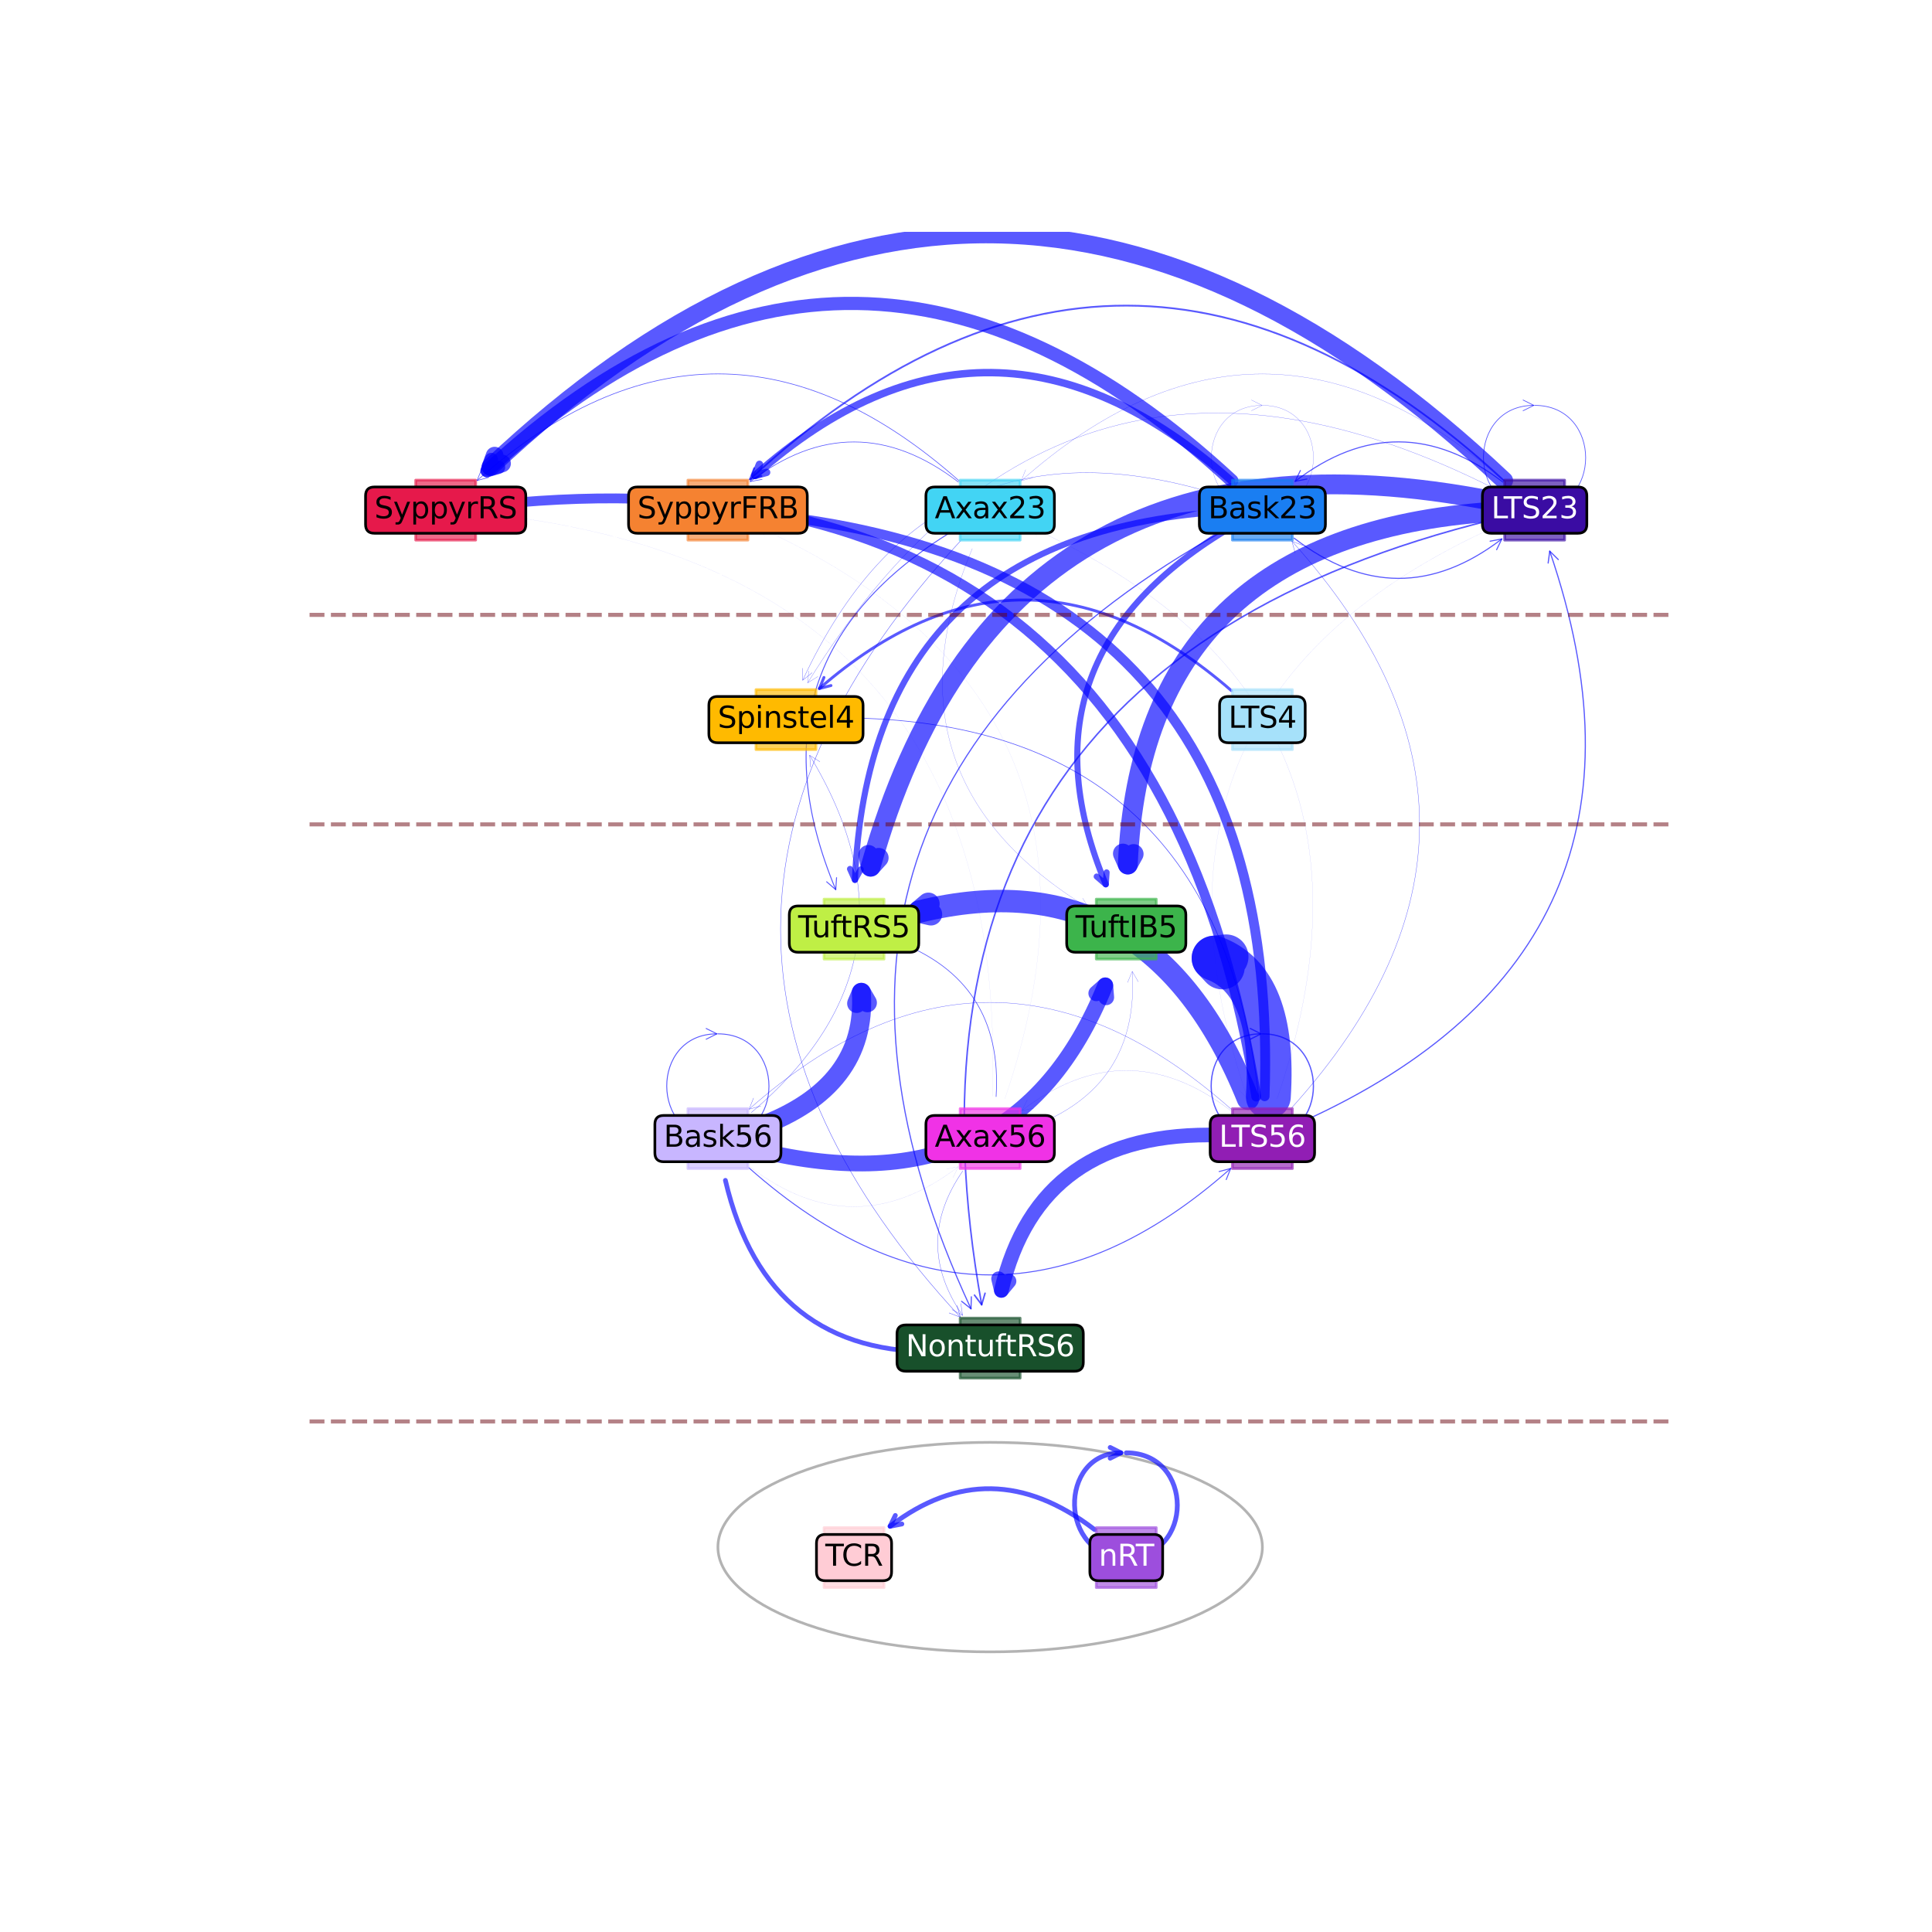 <?xml version="1.0" encoding="utf-8" standalone="no"?>
<!DOCTYPE svg PUBLIC "-//W3C//DTD SVG 1.1//EN"
  "http://www.w3.org/Graphics/SVG/1.1/DTD/svg11.dtd">
<svg xmlns:xlink="http://www.w3.org/1999/xlink" width="720pt" height="720pt" viewBox="0 0 720 720" xmlns="http://www.w3.org/2000/svg" version="1.1">
 <defs>
  <style type="text/css">*{stroke-linejoin: round; stroke-linecap: butt}</style>
 </defs>
 <g id="figure_1">
  <g id="patch_1">
   <path d="M 0 720 
L 720 720 
L 720 0 
L 0 0 
z
" style="fill: #ffffff"/>
  </g>
  <g id="axes_1">
   <g id="patch_2">
    <path d="M 369 615.6 
C 395.906 615.6 421.714 611.487 440.739 604.167 
C 459.765 596.846 470.455 586.916 470.455 576.564 
C 470.455 566.211 459.765 556.282 440.739 548.961 
C 421.714 541.641 395.906 537.528 369 537.528 
C 342.094 537.528 316.286 541.641 297.261 548.961 
C 278.235 556.282 267.545 566.211 267.545 576.564 
C 267.545 586.916 278.235 596.846 297.261 604.167 
C 316.286 611.487 342.094 615.6 369 615.6 
L 369 615.6 
z
" clip-path="url(#p8fb65e272f)" style="fill: none; opacity: 0.3; stroke: #000000; stroke-linejoin: miter"/>
   </g>
   <g id="patch_3">
    <path d="M 407.878 570.002 
Q 369 540.205 331.703 568.791 
" clip-path="url(#p8fb65e272f)" style="fill: none; stroke: #0000ff; stroke-opacity: 0.65; stroke-width: 1.782; stroke-linecap: round"/>
    <path d="M 336.094 567.945 
L 331.703 568.791 
L 333.661 564.77 
" clip-path="url(#p8fb65e272f)" style="fill: none; stroke: #0000ff; stroke-opacity: 0.65; stroke-width: 1.782; stroke-linecap: round"/>
   </g>
   <g id="patch_4">
    <path d="M 419.727 541.431 
C 445.091 541.431 445.091 580.468 419.727 580.468 
C 394.364 580.468 394.364 541.431 417.736 541.431 
" clip-path="url(#p8fb65e272f)" style="fill: none; stroke: #0000ff; stroke-opacity: 0.65; stroke-width: 1.781; stroke-linecap: round"/>
    <path d="M 413.736 539.431 
L 417.736 541.431 
L 413.736 543.431 
" clip-path="url(#p8fb65e272f)" style="fill: none; stroke: #0000ff; stroke-opacity: 0.65; stroke-width: 1.781; stroke-linecap: round"/>
   </g>
   <g id="patch_5">
    <path d="M 270.335 439.887 
Q 285.721 505.66 351.278 503.742 
" clip-path="url(#p8fb65e272f)" style="fill: none; stroke: #0000ff; stroke-opacity: 0.65; stroke-width: 1.756; stroke-linecap: round"/>
    <path d="M 347.221 501.86 
L 351.278 503.742 
L 347.338 505.859 
" clip-path="url(#p8fb65e272f)" style="fill: none; stroke: #0000ff; stroke-opacity: 0.65; stroke-width: 1.756; stroke-linecap: round"/>
   </g>
   <g id="patch_6">
    <path d="M 282.756 428.638 
Q 377.75 451.784 411.902 367.21 
" clip-path="url(#p8fb65e272f)" style="fill: none; stroke: #0000ff; stroke-opacity: 0.65; stroke-width: 5.869; stroke-linecap: round"/>
    <path d="M 408.55 370.17 
L 411.902 367.21 
L 412.259 371.668 
" clip-path="url(#p8fb65e272f)" style="fill: none; stroke: #0000ff; stroke-opacity: 0.65; stroke-width: 5.869; stroke-linecap: round"/>
   </g>
   <g id="patch_7">
    <path d="M 267.545 385.287 
C 292.909 385.287 292.909 424.323 267.545 424.323 
C 242.182 424.323 242.182 385.287 267.166 385.287 
" clip-path="url(#p8fb65e272f)" style="fill: none; stroke: #0000ff; stroke-opacity: 0.65; stroke-width: 0.34; stroke-linecap: round"/>
    <path d="M 263.166 383.287 
L 267.166 385.287 
L 263.166 387.287 
" clip-path="url(#p8fb65e272f)" style="fill: none; stroke: #0000ff; stroke-opacity: 0.65; stroke-width: 0.34; stroke-linecap: round"/>
   </g>
   <g id="patch_8">
    <path d="M 279.394 434.788 
Q 318.273 464.585 357.129 434.805 
" clip-path="url(#p8fb65e272f)" style="fill: none; stroke: #0000ff; stroke-opacity: 0.65; stroke-width: 0.025; stroke-linecap: round"/>
    <path d="M 352.737 435.651 
L 357.129 434.805 
L 355.171 438.826 
" clip-path="url(#p8fb65e272f)" style="fill: none; stroke: #0000ff; stroke-opacity: 0.65; stroke-width: 0.025; stroke-linecap: round"/>
   </g>
   <g id="patch_9">
    <path d="M 279.048 435.173 
Q 368.999 514.927 458.644 435.447 
" clip-path="url(#p8fb65e272f)" style="fill: none; stroke: #0000ff; stroke-opacity: 0.65; stroke-width: 0.366; stroke-linecap: round"/>
    <path d="M 454.324 436.604 
L 458.644 435.447 
L 456.978 439.597 
" clip-path="url(#p8fb65e272f)" style="fill: none; stroke: #0000ff; stroke-opacity: 0.65; stroke-width: 0.366; stroke-linecap: round"/>
   </g>
   <g id="patch_10">
    <path d="M 280.014 414.598 
Q 347.691 357.209 301.732 281.473 
" clip-path="url(#p8fb65e272f)" style="fill: none; stroke: #0000ff; stroke-opacity: 0.65; stroke-width: 0.128; stroke-linecap: round"/>
    <path d="M 302.098 285.93 
L 301.732 281.473 
L 305.517 283.855 
" clip-path="url(#p8fb65e272f)" style="fill: none; stroke: #0000ff; stroke-opacity: 0.65; stroke-width: 0.128; stroke-linecap: round"/>
   </g>
   <g id="patch_11">
    <path d="M 282.755 419.991 
Q 323.233 404.987 320.997 369.827 
" clip-path="url(#p8fb65e272f)" style="fill: none; stroke: #0000ff; stroke-opacity: 0.65; stroke-width: 7.102; stroke-linecap: round"/>
    <path d="M 319.255 373.946 
L 320.997 369.827 
L 323.247 373.692 
" clip-path="url(#p8fb65e272f)" style="fill: none; stroke: #0000ff; stroke-opacity: 0.65; stroke-width: 7.102; stroke-linecap: round"/>
   </g>
   <g id="patch_12">
    <path d="M 384.21 419.991 
Q 424.687 404.987 421.955 362.01 
" clip-path="url(#p8fb65e272f)" style="fill: none; stroke: #0000ff; stroke-opacity: 0.65; stroke-width: 0.096; stroke-linecap: round"/>
    <path d="M 420.213 366.129 
L 421.955 362.01 
L 424.205 365.875 
" clip-path="url(#p8fb65e272f)" style="fill: none; stroke: #0000ff; stroke-opacity: 0.65; stroke-width: 0.096; stroke-linecap: round"/>
   </g>
   <g id="patch_13">
    <path d="M 358.791 436.401 
Q 340.171 463.362 358.715 490.209 
" clip-path="url(#p8fb65e272f)" style="fill: none; stroke: #0000ff; stroke-opacity: 0.65; stroke-width: 0.125; stroke-linecap: round"/>
    <path d="M 358.088 485.781 
L 358.715 490.209 
L 354.796 488.054 
" clip-path="url(#p8fb65e272f)" style="fill: none; stroke: #0000ff; stroke-opacity: 0.65; stroke-width: 0.125; stroke-linecap: round"/>
   </g>
   <g id="patch_14">
    <path d="M 371.221 408.666 
Q 373.957 365.583 333.737 350.678 
" clip-path="url(#p8fb65e272f)" style="fill: none; stroke: #0000ff; stroke-opacity: 0.65; stroke-width: 0.248; stroke-linecap: round"/>
    <path d="M 336.792 353.943 
L 333.737 350.678 
L 338.183 350.192 
" clip-path="url(#p8fb65e272f)" style="fill: none; stroke: #0000ff; stroke-opacity: 0.65; stroke-width: 0.248; stroke-linecap: round"/>
   </g>
   <g id="patch_15">
    <path d="M 369.834 408.533 
Q 376.362 212.944 181.858 191.533 
" clip-path="url(#p8fb65e272f)" style="fill: none; stroke: #0000ff; stroke-opacity: 0.65; stroke-width: 0.016; stroke-linecap: round"/>
    <path d="M 185.615 193.959 
L 181.858 191.533 
L 186.053 189.983 
" clip-path="url(#p8fb65e272f)" style="fill: none; stroke: #0000ff; stroke-opacity: 0.65; stroke-width: 0.016; stroke-linecap: round"/>
   </g>
   <g id="patch_16">
    <path d="M 374.477 409.491 
Q 425.36 260.829 282.129 196.265 
" clip-path="url(#p8fb65e272f)" style="fill: none; stroke: #0000ff; stroke-opacity: 0.65; stroke-width: 0.016; stroke-linecap: round"/>
    <path d="M 284.954 199.732 
L 282.129 196.265 
L 286.598 196.086 
" clip-path="url(#p8fb65e272f)" style="fill: none; stroke: #0000ff; stroke-opacity: 0.65; stroke-width: 0.016; stroke-linecap: round"/>
   </g>
   <g id="patch_17">
    <path d="M 458.952 179.257 
Q 369.001 99.503 281.368 177.199 
" clip-path="url(#p8fb65e272f)" style="fill: none; stroke: #0000ff; stroke-opacity: 0.65; stroke-width: 2.771; stroke-linecap: round"/>
    <path d="M 285.688 176.042 
L 281.368 177.199 
L 283.034 173.049 
" clip-path="url(#p8fb65e272f)" style="fill: none; stroke: #0000ff; stroke-opacity: 0.65; stroke-width: 2.771; stroke-linecap: round"/>
   </g>
   <g id="patch_18">
    <path d="M 482.303 200.572 
Q 521.182 230.369 559.706 200.843 
" clip-path="url(#p8fb65e272f)" style="fill: none; stroke: #0000ff; stroke-opacity: 0.65; stroke-width: 0.399; stroke-linecap: round"/>
    <path d="M 555.315 201.689 
L 559.706 200.843 
L 557.748 204.864 
" clip-path="url(#p8fb65e272f)" style="fill: none; stroke: #0000ff; stroke-opacity: 0.65; stroke-width: 0.399; stroke-linecap: round"/>
   </g>
   <g id="patch_19">
    <path d="M 455.553 184.827 
Q 347.007 150.286 299.148 253.505 
" clip-path="url(#p8fb65e272f)" style="fill: none; stroke: #0000ff; stroke-opacity: 0.65; stroke-width: 0.121; stroke-linecap: round"/>
    <path d="M 302.645 250.717 
L 299.148 253.505 
L 299.016 249.034 
" clip-path="url(#p8fb65e272f)" style="fill: none; stroke: #0000ff; stroke-opacity: 0.65; stroke-width: 0.121; stroke-linecap: round"/>
   </g>
   <g id="patch_20">
    <path d="M 470.455 151.071 
C 495.818 151.071 495.818 190.107 470.455 190.107 
C 445.091 190.107 445.091 151.071 470.362 151.071 
" clip-path="url(#p8fb65e272f)" style="fill: none; stroke: #0000ff; stroke-opacity: 0.65; stroke-width: 0.082; stroke-linecap: round"/>
    <path d="M 466.362 149.071 
L 470.362 151.071 
L 466.362 153.071 
" clip-path="url(#p8fb65e272f)" style="fill: none; stroke: #0000ff; stroke-opacity: 0.65; stroke-width: 0.082; stroke-linecap: round"/>
   </g>
   <g id="patch_21">
    <path d="M 459.065 179.143 
Q 318.274 48.89 181.519 175.407 
" clip-path="url(#p8fb65e272f)" style="fill: none; stroke: #0000ff; stroke-opacity: 0.65; stroke-width: 4.917; stroke-linecap: round"/>
    <path d="M 185.814 174.159 
L 181.519 175.407 
L 183.097 171.223 
" clip-path="url(#p8fb65e272f)" style="fill: none; stroke: #0000ff; stroke-opacity: 0.65; stroke-width: 4.917; stroke-linecap: round"/>
   </g>
   <g id="patch_22">
    <path d="M 456.639 197.796 
Q 377.255 246.142 412.094 329.577 
" clip-path="url(#p8fb65e272f)" style="fill: none; stroke: #0000ff; stroke-opacity: 0.65; stroke-width: 2.264; stroke-linecap: round"/>
    <path d="M 412.398 325.116 
L 412.094 329.577 
L 408.707 326.657 
" clip-path="url(#p8fb65e272f)" style="fill: none; stroke: #0000ff; stroke-opacity: 0.65; stroke-width: 2.264; stroke-linecap: round"/>
   </g>
   <g id="patch_23">
    <path d="M 454.652 190.737 
Q 324.077 199.68 318.605 327.912 
" clip-path="url(#p8fb65e272f)" style="fill: none; stroke: #0000ff; stroke-opacity: 0.65; stroke-width: 2.268; stroke-linecap: round"/>
    <path d="M 320.774 324.001 
L 318.605 327.912 
L 316.777 323.83 
" clip-path="url(#p8fb65e272f)" style="fill: none; stroke: #0000ff; stroke-opacity: 0.65; stroke-width: 2.268; stroke-linecap: round"/>
   </g>
   <g id="patch_24">
    <path d="M 456.495 197.533 
Q 274.026 298.918 361.868 487.748 
" clip-path="url(#p8fb65e272f)" style="fill: none; stroke: #0000ff; stroke-opacity: 0.65; stroke-width: 0.432; stroke-linecap: round"/>
    <path d="M 361.995 483.278 
L 361.868 487.748 
L 358.368 484.965 
" clip-path="url(#p8fb65e272f)" style="fill: none; stroke: #0000ff; stroke-opacity: 0.65; stroke-width: 0.432; stroke-linecap: round"/>
   </g>
   <g id="patch_25">
    <path d="M 362.341 204.447 
Q 326.529 290.218 405.844 338.522 
" clip-path="url(#p8fb65e272f)" style="fill: none; stroke: #0000ff; stroke-opacity: 0.65; stroke-width: 0.073; stroke-linecap: round"/>
    <path d="M 403.468 334.733 
L 405.844 338.522 
L 401.388 338.149 
" clip-path="url(#p8fb65e272f)" style="fill: none; stroke: #0000ff; stroke-opacity: 0.65; stroke-width: 0.073; stroke-linecap: round"/>
   </g>
   <g id="patch_26">
    <path d="M 357.151 179.642 
Q 318.273 149.845 279.607 179.479 
" clip-path="url(#p8fb65e272f)" style="fill: none; stroke: #0000ff; stroke-opacity: 0.65; stroke-width: 0.24; stroke-linecap: round"/>
    <path d="M 283.998 178.633 
L 279.607 179.479 
L 281.565 175.458 
" clip-path="url(#p8fb65e272f)" style="fill: none; stroke: #0000ff; stroke-opacity: 0.65; stroke-width: 0.24; stroke-linecap: round"/>
   </g>
   <g id="patch_27">
    <path d="M 353.227 191.213 
Q 299.454 198.443 293.611 252.369 
" clip-path="url(#p8fb65e272f)" style="fill: none; stroke: #0000ff; stroke-opacity: 0.65; stroke-width: 0.014; stroke-linecap: round"/>
    <path d="M 296.03 248.608 
L 293.611 252.369 
L 292.053 248.177 
" clip-path="url(#p8fb65e272f)" style="fill: none; stroke: #0000ff; stroke-opacity: 0.65; stroke-width: 0.014; stroke-linecap: round"/>
   </g>
   <g id="patch_28">
    <path d="M 358.029 201.493 
Q 223.826 346.252 357.908 490.879 
" clip-path="url(#p8fb65e272f)" style="fill: none; stroke: #0000ff; stroke-opacity: 0.65; stroke-width: 0.161; stroke-linecap: round"/>
    <path d="M 356.656 486.586 
L 357.908 490.879 
L 353.722 489.306 
" clip-path="url(#p8fb65e272f)" style="fill: none; stroke: #0000ff; stroke-opacity: 0.65; stroke-width: 0.161; stroke-linecap: round"/>
   </g>
   <g id="patch_29">
    <path d="M 357.498 179.257 
Q 267.547 99.503 177.797 179.076 
" clip-path="url(#p8fb65e272f)" style="fill: none; stroke: #0000ff; stroke-opacity: 0.65; stroke-width: 0.241; stroke-linecap: round"/>
    <path d="M 182.117 177.919 
L 177.797 179.076 
L 179.463 174.926 
" clip-path="url(#p8fb65e272f)" style="fill: none; stroke: #0000ff; stroke-opacity: 0.65; stroke-width: 0.241; stroke-linecap: round"/>
   </g>
   <g id="patch_30">
    <path d="M 355.184 197.796 
Q 275.801 246.142 311.46 331.543 
" clip-path="url(#p8fb65e272f)" style="fill: none; stroke: #0000ff; stroke-opacity: 0.65; stroke-width: 0.359; stroke-linecap: round"/>
    <path d="M 311.764 327.081 
L 311.46 331.543 
L 308.073 328.622 
" clip-path="url(#p8fb65e272f)" style="fill: none; stroke: #0000ff; stroke-opacity: 0.65; stroke-width: 0.359; stroke-linecap: round"/>
   </g>
   <g id="patch_31">
    <path d="M 458.906 257.381 
Q 381.681 190.203 305.359 256.598 
" clip-path="url(#p8fb65e272f)" style="fill: none; stroke: #0000ff; stroke-opacity: 0.65; stroke-width: 1.069; stroke-linecap: round"/>
    <path d="M 309.689 255.481 
L 305.359 256.598 
L 307.064 252.464 
" clip-path="url(#p8fb65e272f)" style="fill: none; stroke: #0000ff; stroke-opacity: 0.65; stroke-width: 1.069; stroke-linecap: round"/>
   </g>
   <g id="patch_32">
    <path d="M 458.606 413.858 
Q 419.727 384.061 380.889 413.827 
" clip-path="url(#p8fb65e272f)" style="fill: none; stroke: #0000ff; stroke-opacity: 0.65; stroke-width: 0.045; stroke-linecap: round"/>
    <path d="M 385.281 412.982 
L 380.889 413.827 
L 382.847 409.807 
" clip-path="url(#p8fb65e272f)" style="fill: none; stroke: #0000ff; stroke-opacity: 0.65; stroke-width: 0.045; stroke-linecap: round"/>
   </g>
   <g id="patch_33">
    <path d="M 470.455 385.287 
C 495.818 385.287 495.818 424.323 470.455 424.323 
C 445.091 424.323 445.091 385.287 469.939 385.287 
" clip-path="url(#p8fb65e272f)" style="fill: none; stroke: #0000ff; stroke-opacity: 0.65; stroke-width: 0.461; stroke-linecap: round"/>
    <path d="M 465.939 383.287 
L 469.939 385.287 
L 465.939 387.287 
" clip-path="url(#p8fb65e272f)" style="fill: none; stroke: #0000ff; stroke-opacity: 0.65; stroke-width: 0.461; stroke-linecap: round"/>
   </g>
   <g id="patch_34">
    <path d="M 472.676 408.666 
Q 475.412 365.583 452.461 357.078 
" clip-path="url(#p8fb65e272f)" style="fill: none; stroke: #0000ff; stroke-opacity: 0.65; stroke-width: 16.721; stroke-linecap: round"/>
    <path d="M 455.516 360.343 
L 452.461 357.078 
L 456.906 356.592 
" clip-path="url(#p8fb65e272f)" style="fill: none; stroke: #0000ff; stroke-opacity: 0.65; stroke-width: 16.721; stroke-linecap: round"/>
   </g>
   <g id="patch_35">
    <path d="M 454.695 423.034 
Q 387.176 421.059 373.178 480.9 
" clip-path="url(#p8fb65e272f)" style="fill: none; stroke: #0000ff; stroke-opacity: 0.65; stroke-width: 5.448; stroke-linecap: round"/>
    <path d="M 376.036 477.461 
L 373.178 480.9 
L 372.141 476.549 
" clip-path="url(#p8fb65e272f)" style="fill: none; stroke: #0000ff; stroke-opacity: 0.65; stroke-width: 5.448; stroke-linecap: round"/>
   </g>
   <g id="patch_36">
    <path d="M 458.952 413.473 
Q 369.001 333.72 279.155 413.378 
" clip-path="url(#p8fb65e272f)" style="fill: none; stroke: #0000ff; stroke-opacity: 0.65; stroke-width: 0.125; stroke-linecap: round"/>
    <path d="M 283.474 412.221 
L 279.155 413.378 
L 280.821 409.228 
" clip-path="url(#p8fb65e272f)" style="fill: none; stroke: #0000ff; stroke-opacity: 0.65; stroke-width: 0.125; stroke-linecap: round"/>
   </g>
   <g id="patch_37">
    <path d="M 469.051 408.574 
Q 452.556 265.664 308.979 267.555 
" clip-path="url(#p8fb65e272f)" style="fill: none; stroke: #0000ff; stroke-opacity: 0.65; stroke-width: 0.24; stroke-linecap: round"/>
    <path d="M 313.005 269.502 
L 308.979 267.555 
L 312.953 265.503 
" clip-path="url(#p8fb65e272f)" style="fill: none; stroke: #0000ff; stroke-opacity: 0.65; stroke-width: 0.24; stroke-linecap: round"/>
   </g>
   <g id="patch_38">
    <path d="M 465.087 409.451 
Q 428.478 318.791 342.577 339.72 
" clip-path="url(#p8fb65e272f)" style="fill: none; stroke: #0000ff; stroke-opacity: 0.65; stroke-width: 8.369; stroke-linecap: round"/>
    <path d="M 346.937 340.717 
L 342.577 339.72 
L 345.99 336.83 
" clip-path="url(#p8fb65e272f)" style="fill: none; stroke: #0000ff; stroke-opacity: 0.65; stroke-width: 8.369; stroke-linecap: round"/>
   </g>
   <g id="patch_39">
    <path d="M 468.177 408.675 
Q 428.665 163.761 185.866 187.896 
" clip-path="url(#p8fb65e272f)" style="fill: none; stroke: #0000ff; stroke-opacity: 0.65; stroke-width: 3.654; stroke-linecap: round"/>
    <path d="M 190.045 189.49 
L 185.866 187.896 
L 189.649 185.51 
" clip-path="url(#p8fb65e272f)" style="fill: none; stroke: #0000ff; stroke-opacity: 0.65; stroke-width: 3.654; stroke-linecap: round"/>
   </g>
   <g id="patch_40">
    <path d="M 485.02 418.173 
Q 628.268 353.602 577.544 205.4 
" clip-path="url(#p8fb65e272f)" style="fill: none; stroke: #0000ff; stroke-opacity: 0.65; stroke-width: 0.434; stroke-linecap: round"/>
    <path d="M 576.947 209.832 
L 577.544 205.4 
L 580.731 208.536 
" clip-path="url(#p8fb65e272f)" style="fill: none; stroke: #0000ff; stroke-opacity: 0.65; stroke-width: 0.434; stroke-linecap: round"/>
   </g>
   <g id="patch_41">
    <path d="M 475.931 409.491 
Q 526.814 260.829 383.596 196.271 
" clip-path="url(#p8fb65e272f)" style="fill: none; stroke: #0000ff; stroke-opacity: 0.65; stroke-width: 0.028; stroke-linecap: round"/>
    <path d="M 386.42 199.738 
L 383.596 196.271 
L 388.064 196.091 
" clip-path="url(#p8fb65e272f)" style="fill: none; stroke: #0000ff; stroke-opacity: 0.65; stroke-width: 0.028; stroke-linecap: round"/>
   </g>
   <g id="patch_42">
    <path d="M 481.349 412.869 
Q 576.667 307.217 481.452 201.675 
" clip-path="url(#p8fb65e272f)" style="fill: none; stroke: #0000ff; stroke-opacity: 0.65; stroke-width: 0.133; stroke-linecap: round"/>
    <path d="M 482.646 205.985 
L 481.452 201.675 
L 485.616 203.306 
" clip-path="url(#p8fb65e272f)" style="fill: none; stroke: #0000ff; stroke-opacity: 0.65; stroke-width: 0.133; stroke-linecap: round"/>
   </g>
   <g id="patch_43">
    <path d="M 471.289 408.533 
Q 477.817 212.944 287.371 191.98 
" clip-path="url(#p8fb65e272f)" style="fill: none; stroke: #0000ff; stroke-opacity: 0.65; stroke-width: 3.668; stroke-linecap: round"/>
    <path d="M 291.128 194.406 
L 287.371 191.98 
L 291.566 190.43 
" clip-path="url(#p8fb65e272f)" style="fill: none; stroke: #0000ff; stroke-opacity: 0.65; stroke-width: 3.668; stroke-linecap: round"/>
   </g>
   <g id="patch_44">
    <path d="M 560.06 179.642 
Q 521.182 149.845 482.656 179.372 
" clip-path="url(#p8fb65e272f)" style="fill: none; stroke: #0000ff; stroke-opacity: 0.65; stroke-width: 0.397; stroke-linecap: round"/>
    <path d="M 487.047 178.526 
L 482.656 179.372 
L 484.614 175.351 
" clip-path="url(#p8fb65e272f)" style="fill: none; stroke: #0000ff; stroke-opacity: 0.65; stroke-width: 0.397; stroke-linecap: round"/>
   </g>
   <g id="patch_45">
    <path d="M 560.519 179.143 
Q 419.729 48.89 279.479 178.64 
" clip-path="url(#p8fb65e272f)" style="fill: none; stroke: #0000ff; stroke-opacity: 0.65; stroke-width: 0.659; stroke-linecap: round"/>
    <path d="M 283.773 177.392 
L 279.479 178.64 
L 281.057 174.456 
" clip-path="url(#p8fb65e272f)" style="fill: none; stroke: #0000ff; stroke-opacity: 0.65; stroke-width: 0.659; stroke-linecap: round"/>
   </g>
   <g id="patch_46">
    <path d="M 571.909 151.071 
C 597.273 151.071 597.273 190.107 571.909 190.107 
C 546.545 190.107 546.545 151.071 571.61 151.071 
" clip-path="url(#p8fb65e272f)" style="fill: none; stroke: #0000ff; stroke-opacity: 0.65; stroke-width: 0.267; stroke-linecap: round"/>
    <path d="M 567.61 149.071 
L 571.61 151.071 
L 567.61 153.071 
" clip-path="url(#p8fb65e272f)" style="fill: none; stroke: #0000ff; stroke-opacity: 0.65; stroke-width: 0.267; stroke-linecap: round"/>
   </g>
   <g id="patch_47">
    <path d="M 560.407 179.257 
Q 470.456 99.503 380.572 179.195 
" clip-path="url(#p8fb65e272f)" style="fill: none; stroke: #0000ff; stroke-opacity: 0.65; stroke-width: 0.081; stroke-linecap: round"/>
    <path d="M 384.892 178.038 
L 380.572 179.195 
L 382.238 175.045 
" clip-path="url(#p8fb65e272f)" style="fill: none; stroke: #0000ff; stroke-opacity: 0.65; stroke-width: 0.081; stroke-linecap: round"/>
   </g>
   <g id="patch_48">
    <path d="M 557.976 182.631 
Q 396.323 100.191 300.991 254.471 
" clip-path="url(#p8fb65e272f)" style="fill: none; stroke: #0000ff; stroke-opacity: 0.65; stroke-width: 0.094; stroke-linecap: round"/>
    <path d="M 304.795 252.12 
L 300.991 254.471 
L 301.393 250.017 
" clip-path="url(#p8fb65e272f)" style="fill: none; stroke: #0000ff; stroke-opacity: 0.65; stroke-width: 0.094; stroke-linecap: round"/>
   </g>
   <g id="patch_49">
    <path d="M 556.496 193.629 
Q 323.539 250.792 365.842 486.243 
" clip-path="url(#p8fb65e272f)" style="fill: none; stroke: #0000ff; stroke-opacity: 0.65; stroke-width: 0.579; stroke-linecap: round"/>
    <path d="M 367.103 481.952 
L 365.842 486.243 
L 363.166 482.66 
" clip-path="url(#p8fb65e272f)" style="fill: none; stroke: #0000ff; stroke-opacity: 0.65; stroke-width: 0.579; stroke-linecap: round"/>
   </g>
   <g id="patch_50">
    <path d="M 556.106 190.737 
Q 425.531 199.68 420.304 322.182 
" clip-path="url(#p8fb65e272f)" style="fill: none; stroke: #0000ff; stroke-opacity: 0.65; stroke-width: 7.398; stroke-linecap: round"/>
    <path d="M 422.473 318.27 
L 420.304 322.182 
L 418.476 318.1 
" clip-path="url(#p8fb65e272f)" style="fill: none; stroke: #0000ff; stroke-opacity: 0.65; stroke-width: 7.398; stroke-linecap: round"/>
   </g>
   <g id="patch_51">
    <path d="M 556.459 186.748 
Q 372.765 150.694 324.46 322.994 
" clip-path="url(#p8fb65e272f)" style="fill: none; stroke: #0000ff; stroke-opacity: 0.65; stroke-width: 7.383; stroke-linecap: round"/>
    <path d="M 327.466 319.683 
L 324.46 322.994 
L 323.614 318.603 
" clip-path="url(#p8fb65e272f)" style="fill: none; stroke: #0000ff; stroke-opacity: 0.65; stroke-width: 7.383; stroke-linecap: round"/>
   </g>
   <g id="patch_52">
    <path d="M 556.161 191.531 
Q 361.638 212.943 368.166 408.525 
" clip-path="url(#p8fb65e272f)" style="fill: none; stroke: #0000ff; stroke-opacity: 0.65; stroke-width: 0.006; stroke-linecap: round"/>
    <path d="M 370.031 404.46 
L 368.166 408.525 
L 366.033 404.594 
" clip-path="url(#p8fb65e272f)" style="fill: none; stroke: #0000ff; stroke-opacity: 0.65; stroke-width: 0.006; stroke-linecap: round"/>
   </g>
   <g id="patch_53">
    <path d="M 557.344 196.257 
Q 414.096 260.828 464.97 409.468 
" clip-path="url(#p8fb65e272f)" style="fill: none; stroke: #0000ff; stroke-opacity: 0.65; stroke-width: 0.021; stroke-linecap: round"/>
    <path d="M 465.567 405.035 
L 464.97 409.468 
L 461.782 406.331 
" clip-path="url(#p8fb65e272f)" style="fill: none; stroke: #0000ff; stroke-opacity: 0.65; stroke-width: 0.021; stroke-linecap: round"/>
   </g>
   <g id="patch_54">
    <path d="M 560.574 179.088 
Q 369.001 -1.783 182.803 174.012 
" clip-path="url(#p8fb65e272f)" style="fill: none; stroke: #0000ff; stroke-opacity: 0.65; stroke-width: 6.611; stroke-linecap: round"/>
    <path d="M 187.084 172.72 
L 182.803 174.012 
L 184.338 169.812 
" clip-path="url(#p8fb65e272f)" style="fill: none; stroke: #0000ff; stroke-opacity: 0.65; stroke-width: 6.611; stroke-linecap: round"/>
   </g>
   <g id="patch_55">
    <path d="M 556.199 188.3 
Q 309.335 163.761 269.824 408.664 
" clip-path="url(#p8fb65e272f)" style="fill: none; stroke: #0000ff; stroke-opacity: 0.65; stroke-width: 0.009; stroke-linecap: round"/>
    <path d="M 272.436 405.034 
L 269.824 408.664 
L 268.487 404.397 
" clip-path="url(#p8fb65e272f)" style="fill: none; stroke: #0000ff; stroke-opacity: 0.65; stroke-width: 0.009; stroke-linecap: round"/>
   </g>
   <g id="line2d_1">
    <path d="M 115.364 229.143 
L 622.636 229.143 
" clip-path="url(#p8fb65e272f)" style="fill: none; stroke-dasharray: 5.55,2.4; stroke-dashoffset: 0; stroke: #6a040f; stroke-opacity: 0.5; stroke-width: 1.5"/>
   </g>
   <g id="line2d_2">
    <path d="M 115.364 307.215 
L 622.636 307.215 
" clip-path="url(#p8fb65e272f)" style="fill: none; stroke-dasharray: 5.55,2.4; stroke-dashoffset: 0; stroke: #6a040f; stroke-opacity: 0.5; stroke-width: 1.5"/>
   </g>
   <g id="line2d_3">
    <path d="M 115.364 529.721 
L 622.636 529.721 
" clip-path="url(#p8fb65e272f)" style="fill: none; stroke-dasharray: 5.55,2.4; stroke-dashoffset: 0; stroke: #6a040f; stroke-opacity: 0.5; stroke-width: 1.5"/>
   </g>
   <g id="PathCollection_1">
    <defs>
     <path id="C0_0_b9f3990655" d="M -11.18 11.18 
L 11.18 11.18 
L 11.18 -11.18 
L -11.18 -11.18 
z
"/>
    </defs>
    <g clip-path="url(#p8fb65e272f)">
     <use xlink:href="#C0_0_b9f3990655" x="318.273" y="580.468" style="fill: #ffccd5; fill-opacity: 0.65; stroke: #ffccd5; stroke-opacity: 0.65"/>
    </g>
    <g clip-path="url(#p8fb65e272f)">
     <use xlink:href="#C0_0_b9f3990655" x="318.273" y="346.251" style="fill: #bfef45; fill-opacity: 0.65; stroke: #bfef45; stroke-opacity: 0.65"/>
    </g>
    <g clip-path="url(#p8fb65e272f)">
     <use xlink:href="#C0_0_b9f3990655" x="419.727" y="346.251" style="fill: #3cb44b; fill-opacity: 0.65; stroke: #3cb44b; stroke-opacity: 0.65"/>
    </g>
    <g clip-path="url(#p8fb65e272f)">
     <use xlink:href="#C0_0_b9f3990655" x="292.909" y="268.179" style="fill: #ffba00; fill-opacity: 0.65; stroke: #ffba00; stroke-opacity: 0.65"/>
    </g>
    <g clip-path="url(#p8fb65e272f)">
     <use xlink:href="#C0_0_b9f3990655" x="369" y="502.395" style="fill: #18502b; fill-opacity: 0.65; stroke: #18502b; stroke-opacity: 0.65"/>
    </g>
    <g clip-path="url(#p8fb65e272f)">
     <use xlink:href="#C0_0_b9f3990655" x="267.545" y="190.107" style="fill: #f58231; fill-opacity: 0.65; stroke: #f58231; stroke-opacity: 0.65"/>
    </g>
    <g clip-path="url(#p8fb65e272f)">
     <use xlink:href="#C0_0_b9f3990655" x="166.091" y="190.107" style="fill: #e6194b; fill-opacity: 0.65; stroke: #e6194b; stroke-opacity: 0.65"/>
    </g>
    <g clip-path="url(#p8fb65e272f)">
     <use xlink:href="#C0_0_b9f3990655" x="419.727" y="580.468" style="fill: #9d4edd; fill-opacity: 0.65; stroke: #9d4edd; stroke-opacity: 0.65"/>
    </g>
    <g clip-path="url(#p8fb65e272f)">
     <use xlink:href="#C0_0_b9f3990655" x="267.545" y="424.323" style="fill: #c8b6ff; fill-opacity: 0.65; stroke: #c8b6ff; stroke-opacity: 0.65"/>
    </g>
    <g clip-path="url(#p8fb65e272f)">
     <use xlink:href="#C0_0_b9f3990655" x="369" y="424.323" style="fill: #f032e6; fill-opacity: 0.65; stroke: #f032e6; stroke-opacity: 0.65"/>
    </g>
    <g clip-path="url(#p8fb65e272f)">
     <use xlink:href="#C0_0_b9f3990655" x="470.455" y="190.107" style="fill: #1a7ef2; fill-opacity: 0.65; stroke: #1a7ef2; stroke-opacity: 0.65"/>
    </g>
    <g clip-path="url(#p8fb65e272f)">
     <use xlink:href="#C0_0_b9f3990655" x="369" y="190.107" style="fill: #42d4f4; fill-opacity: 0.65; stroke: #42d4f4; stroke-opacity: 0.65"/>
    </g>
    <g clip-path="url(#p8fb65e272f)">
     <use xlink:href="#C0_0_b9f3990655" x="470.455" y="268.179" style="fill: #a6e1fa; fill-opacity: 0.65; stroke: #a6e1fa; stroke-opacity: 0.65"/>
    </g>
    <g clip-path="url(#p8fb65e272f)">
     <use xlink:href="#C0_0_b9f3990655" x="470.455" y="424.323" style="fill: #911eb4; fill-opacity: 0.65; stroke: #911eb4; stroke-opacity: 0.65"/>
    </g>
    <g clip-path="url(#p8fb65e272f)">
     <use xlink:href="#C0_0_b9f3990655" x="571.909" y="190.107" style="fill: #3a0ca3; fill-opacity: 0.65; stroke: #3a0ca3; stroke-opacity: 0.65"/>
    </g>
   </g>
   <g id="text_1">
    <g id="patch_56">
     <path d="M 307.574 589.091 
L 328.971 589.091 
Q 332.271 589.091 332.271 585.791 
L 332.271 575.145 
Q 332.271 571.845 328.971 571.845 
L 307.574 571.845 
Q 304.274 571.845 304.274 575.145 
L 304.274 585.791 
Q 304.274 589.091 307.574 589.091 
z
" clip-path="url(#p8fb65e272f)" style="fill: #ffccd5; stroke: #000000; stroke-linejoin: miter"/>
    </g>
    <g clip-path="url(#p8fb65e272f)">
     <!-- TCR -->
     <g transform="translate(307.574 583.503) scale(0.11 -0.11)">
      <defs>
       <path id="DejaVuSans-54" d="M -19 4666 
L 3928 4666 
L 3928 4134 
L 2272 4134 
L 2272 0 
L 1638 0 
L 1638 4134 
L -19 4134 
L -19 4666 
z
" transform="scale(0.016)"/>
       <path id="DejaVuSans-43" d="M 4122 4306 
L 4122 3641 
Q 3803 3938 3442 4084 
Q 3081 4231 2675 4231 
Q 1875 4231 1450 3742 
Q 1025 3253 1025 2328 
Q 1025 1406 1450 917 
Q 1875 428 2675 428 
Q 3081 428 3442 575 
Q 3803 722 4122 1019 
L 4122 359 
Q 3791 134 3420 21 
Q 3050 -91 2638 -91 
Q 1578 -91 968 557 
Q 359 1206 359 2328 
Q 359 3453 968 4101 
Q 1578 4750 2638 4750 
Q 3056 4750 3426 4639 
Q 3797 4528 4122 4306 
z
" transform="scale(0.016)"/>
       <path id="DejaVuSans-52" d="M 2841 2188 
Q 3044 2119 3236 1894 
Q 3428 1669 3622 1275 
L 4263 0 
L 3584 0 
L 2988 1197 
Q 2756 1666 2539 1819 
Q 2322 1972 1947 1972 
L 1259 1972 
L 1259 0 
L 628 0 
L 628 4666 
L 2053 4666 
Q 2853 4666 3247 4331 
Q 3641 3997 3641 3322 
Q 3641 2881 3436 2590 
Q 3231 2300 2841 2188 
z
M 1259 4147 
L 1259 2491 
L 2053 2491 
Q 2509 2491 2742 2702 
Q 2975 2913 2975 3322 
Q 2975 3731 2742 3939 
Q 2509 4147 2053 4147 
L 1259 4147 
z
" transform="scale(0.016)"/>
      </defs>
      <use xlink:href="#DejaVuSans-54"/>
      <use xlink:href="#DejaVuSans-43" x="55.209"/>
      <use xlink:href="#DejaVuSans-52" x="125.033"/>
     </g>
    </g>
   </g>
   <g id="text_2">
    <g id="patch_57">
     <path d="M 297.451 354.874 
L 339.095 354.874 
Q 342.395 354.874 342.395 351.574 
L 342.395 340.928 
Q 342.395 337.628 339.095 337.628 
L 297.451 337.628 
Q 294.151 337.628 294.151 340.928 
L 294.151 351.574 
Q 294.151 354.874 297.451 354.874 
z
" clip-path="url(#p8fb65e272f)" style="fill: #bfef45; stroke: #000000; stroke-linejoin: miter"/>
    </g>
    <g clip-path="url(#p8fb65e272f)">
     <!-- TuftRS5 -->
     <g transform="translate(297.451 349.286) scale(0.11 -0.11)">
      <defs>
       <path id="DejaVuSans-75" d="M 544 1381 
L 544 3500 
L 1119 3500 
L 1119 1403 
Q 1119 906 1312 657 
Q 1506 409 1894 409 
Q 2359 409 2629 706 
Q 2900 1003 2900 1516 
L 2900 3500 
L 3475 3500 
L 3475 0 
L 2900 0 
L 2900 538 
Q 2691 219 2414 64 
Q 2138 -91 1772 -91 
Q 1169 -91 856 284 
Q 544 659 544 1381 
z
M 1991 3584 
L 1991 3584 
z
" transform="scale(0.016)"/>
       <path id="DejaVuSans-66" d="M 2375 4863 
L 2375 4384 
L 1825 4384 
Q 1516 4384 1395 4259 
Q 1275 4134 1275 3809 
L 1275 3500 
L 2222 3500 
L 2222 3053 
L 1275 3053 
L 1275 0 
L 697 0 
L 697 3053 
L 147 3053 
L 147 3500 
L 697 3500 
L 697 3744 
Q 697 4328 969 4595 
Q 1241 4863 1831 4863 
L 2375 4863 
z
" transform="scale(0.016)"/>
       <path id="DejaVuSans-74" d="M 1172 4494 
L 1172 3500 
L 2356 3500 
L 2356 3053 
L 1172 3053 
L 1172 1153 
Q 1172 725 1289 603 
Q 1406 481 1766 481 
L 2356 481 
L 2356 0 
L 1766 0 
Q 1100 0 847 248 
Q 594 497 594 1153 
L 594 3053 
L 172 3053 
L 172 3500 
L 594 3500 
L 594 4494 
L 1172 4494 
z
" transform="scale(0.016)"/>
       <path id="DejaVuSans-53" d="M 3425 4513 
L 3425 3897 
Q 3066 4069 2747 4153 
Q 2428 4238 2131 4238 
Q 1616 4238 1336 4038 
Q 1056 3838 1056 3469 
Q 1056 3159 1242 3001 
Q 1428 2844 1947 2747 
L 2328 2669 
Q 3034 2534 3370 2195 
Q 3706 1856 3706 1288 
Q 3706 609 3251 259 
Q 2797 -91 1919 -91 
Q 1588 -91 1214 -16 
Q 841 59 441 206 
L 441 856 
Q 825 641 1194 531 
Q 1563 422 1919 422 
Q 2459 422 2753 634 
Q 3047 847 3047 1241 
Q 3047 1584 2836 1778 
Q 2625 1972 2144 2069 
L 1759 2144 
Q 1053 2284 737 2584 
Q 422 2884 422 3419 
Q 422 4038 858 4394 
Q 1294 4750 2059 4750 
Q 2388 4750 2728 4690 
Q 3069 4631 3425 4513 
z
" transform="scale(0.016)"/>
       <path id="DejaVuSans-35" d="M 691 4666 
L 3169 4666 
L 3169 4134 
L 1269 4134 
L 1269 2991 
Q 1406 3038 1543 3061 
Q 1681 3084 1819 3084 
Q 2600 3084 3056 2656 
Q 3513 2228 3513 1497 
Q 3513 744 3044 326 
Q 2575 -91 1722 -91 
Q 1428 -91 1123 -41 
Q 819 9 494 109 
L 494 744 
Q 775 591 1075 516 
Q 1375 441 1709 441 
Q 2250 441 2565 725 
Q 2881 1009 2881 1497 
Q 2881 1984 2565 2268 
Q 2250 2553 1709 2553 
Q 1456 2553 1204 2497 
Q 953 2441 691 2322 
L 691 4666 
z
" transform="scale(0.016)"/>
      </defs>
      <use xlink:href="#DejaVuSans-54"/>
      <use xlink:href="#DejaVuSans-75" x="45.959"/>
      <use xlink:href="#DejaVuSans-66" x="109.338"/>
      <use xlink:href="#DejaVuSans-74" x="142.793"/>
      <use xlink:href="#DejaVuSans-52" x="182.002"/>
      <use xlink:href="#DejaVuSans-53" x="251.484"/>
      <use xlink:href="#DejaVuSans-35" x="314.961"/>
     </g>
    </g>
   </g>
   <g id="text_3">
    <g id="patch_58">
     <path d="M 400.823 354.874 
L 438.632 354.874 
Q 441.932 354.874 441.932 351.574 
L 441.932 340.928 
Q 441.932 337.628 438.632 337.628 
L 400.823 337.628 
Q 397.523 337.628 397.523 340.928 
L 397.523 351.574 
Q 397.523 354.874 400.823 354.874 
z
" clip-path="url(#p8fb65e272f)" style="fill: #3cb44b; stroke: #000000; stroke-linejoin: miter"/>
    </g>
    <g clip-path="url(#p8fb65e272f)">
     <!-- TuftIB5 -->
     <g transform="translate(400.823 349.286) scale(0.11 -0.11)">
      <defs>
       <path id="DejaVuSans-49" d="M 628 4666 
L 1259 4666 
L 1259 0 
L 628 0 
L 628 4666 
z
" transform="scale(0.016)"/>
       <path id="DejaVuSans-42" d="M 1259 2228 
L 1259 519 
L 2272 519 
Q 2781 519 3026 730 
Q 3272 941 3272 1375 
Q 3272 1813 3026 2020 
Q 2781 2228 2272 2228 
L 1259 2228 
z
M 1259 4147 
L 1259 2741 
L 2194 2741 
Q 2656 2741 2882 2914 
Q 3109 3088 3109 3444 
Q 3109 3797 2882 3972 
Q 2656 4147 2194 4147 
L 1259 4147 
z
M 628 4666 
L 2241 4666 
Q 2963 4666 3353 4366 
Q 3744 4066 3744 3513 
Q 3744 3084 3544 2831 
Q 3344 2578 2956 2516 
Q 3422 2416 3680 2098 
Q 3938 1781 3938 1306 
Q 3938 681 3513 340 
Q 3088 0 2303 0 
L 628 0 
L 628 4666 
z
" transform="scale(0.016)"/>
      </defs>
      <use xlink:href="#DejaVuSans-54"/>
      <use xlink:href="#DejaVuSans-75" x="45.959"/>
      <use xlink:href="#DejaVuSans-66" x="109.338"/>
      <use xlink:href="#DejaVuSans-74" x="142.793"/>
      <use xlink:href="#DejaVuSans-49" x="182.002"/>
      <use xlink:href="#DejaVuSans-42" x="211.494"/>
      <use xlink:href="#DejaVuSans-35" x="280.098"/>
     </g>
    </g>
   </g>
   <g id="text_4">
    <g id="patch_59">
     <path d="M 267.479 276.802 
L 318.339 276.802 
Q 321.639 276.802 321.639 273.502 
L 321.639 262.856 
Q 321.639 259.556 318.339 259.556 
L 267.479 259.556 
Q 264.179 259.556 264.179 262.856 
L 264.179 273.502 
Q 264.179 276.802 267.479 276.802 
z
" clip-path="url(#p8fb65e272f)" style="fill: #ffba00; stroke: #000000; stroke-linejoin: miter"/>
    </g>
    <g clip-path="url(#p8fb65e272f)">
     <!-- Spinstel4 -->
     <g transform="translate(267.479 271.214) scale(0.11 -0.11)">
      <defs>
       <path id="DejaVuSans-70" d="M 1159 525 
L 1159 -1331 
L 581 -1331 
L 581 3500 
L 1159 3500 
L 1159 2969 
Q 1341 3281 1617 3432 
Q 1894 3584 2278 3584 
Q 2916 3584 3314 3078 
Q 3713 2572 3713 1747 
Q 3713 922 3314 415 
Q 2916 -91 2278 -91 
Q 1894 -91 1617 61 
Q 1341 213 1159 525 
z
M 3116 1747 
Q 3116 2381 2855 2742 
Q 2594 3103 2138 3103 
Q 1681 3103 1420 2742 
Q 1159 2381 1159 1747 
Q 1159 1113 1420 752 
Q 1681 391 2138 391 
Q 2594 391 2855 752 
Q 3116 1113 3116 1747 
z
" transform="scale(0.016)"/>
       <path id="DejaVuSans-69" d="M 603 3500 
L 1178 3500 
L 1178 0 
L 603 0 
L 603 3500 
z
M 603 4863 
L 1178 4863 
L 1178 4134 
L 603 4134 
L 603 4863 
z
" transform="scale(0.016)"/>
       <path id="DejaVuSans-6e" d="M 3513 2113 
L 3513 0 
L 2938 0 
L 2938 2094 
Q 2938 2591 2744 2837 
Q 2550 3084 2163 3084 
Q 1697 3084 1428 2787 
Q 1159 2491 1159 1978 
L 1159 0 
L 581 0 
L 581 3500 
L 1159 3500 
L 1159 2956 
Q 1366 3272 1645 3428 
Q 1925 3584 2291 3584 
Q 2894 3584 3203 3211 
Q 3513 2838 3513 2113 
z
" transform="scale(0.016)"/>
       <path id="DejaVuSans-73" d="M 2834 3397 
L 2834 2853 
Q 2591 2978 2328 3040 
Q 2066 3103 1784 3103 
Q 1356 3103 1142 2972 
Q 928 2841 928 2578 
Q 928 2378 1081 2264 
Q 1234 2150 1697 2047 
L 1894 2003 
Q 2506 1872 2764 1633 
Q 3022 1394 3022 966 
Q 3022 478 2636 193 
Q 2250 -91 1575 -91 
Q 1294 -91 989 -36 
Q 684 19 347 128 
L 347 722 
Q 666 556 975 473 
Q 1284 391 1588 391 
Q 1994 391 2212 530 
Q 2431 669 2431 922 
Q 2431 1156 2273 1281 
Q 2116 1406 1581 1522 
L 1381 1569 
Q 847 1681 609 1914 
Q 372 2147 372 2553 
Q 372 3047 722 3315 
Q 1072 3584 1716 3584 
Q 2034 3584 2315 3537 
Q 2597 3491 2834 3397 
z
" transform="scale(0.016)"/>
       <path id="DejaVuSans-65" d="M 3597 1894 
L 3597 1613 
L 953 1613 
Q 991 1019 1311 708 
Q 1631 397 2203 397 
Q 2534 397 2845 478 
Q 3156 559 3463 722 
L 3463 178 
Q 3153 47 2828 -22 
Q 2503 -91 2169 -91 
Q 1331 -91 842 396 
Q 353 884 353 1716 
Q 353 2575 817 3079 
Q 1281 3584 2069 3584 
Q 2775 3584 3186 3129 
Q 3597 2675 3597 1894 
z
M 3022 2063 
Q 3016 2534 2758 2815 
Q 2500 3097 2075 3097 
Q 1594 3097 1305 2825 
Q 1016 2553 972 2059 
L 3022 2063 
z
" transform="scale(0.016)"/>
       <path id="DejaVuSans-6c" d="M 603 4863 
L 1178 4863 
L 1178 0 
L 603 0 
L 603 4863 
z
" transform="scale(0.016)"/>
       <path id="DejaVuSans-34" d="M 2419 4116 
L 825 1625 
L 2419 1625 
L 2419 4116 
z
M 2253 4666 
L 3047 4666 
L 3047 1625 
L 3713 1625 
L 3713 1100 
L 3047 1100 
L 3047 0 
L 2419 0 
L 2419 1100 
L 313 1100 
L 313 1709 
L 2253 4666 
z
" transform="scale(0.016)"/>
      </defs>
      <use xlink:href="#DejaVuSans-53"/>
      <use xlink:href="#DejaVuSans-70" x="63.477"/>
      <use xlink:href="#DejaVuSans-69" x="126.953"/>
      <use xlink:href="#DejaVuSans-6e" x="154.736"/>
      <use xlink:href="#DejaVuSans-73" x="218.115"/>
      <use xlink:href="#DejaVuSans-74" x="270.215"/>
      <use xlink:href="#DejaVuSans-65" x="309.424"/>
      <use xlink:href="#DejaVuSans-6c" x="370.947"/>
      <use xlink:href="#DejaVuSans-34" x="398.73"/>
     </g>
    </g>
   </g>
   <g id="text_5">
    <g id="patch_60">
     <path d="M 337.584 511.018 
L 400.416 511.018 
Q 403.716 511.018 403.716 507.718 
L 403.716 497.072 
Q 403.716 493.772 400.416 493.772 
L 337.584 493.772 
Q 334.284 493.772 334.284 497.072 
L 334.284 507.718 
Q 334.284 511.018 337.584 511.018 
z
" clip-path="url(#p8fb65e272f)" style="fill: #18502b; stroke: #000000; stroke-linejoin: miter"/>
    </g>
    <g clip-path="url(#p8fb65e272f)">
     <!-- NontuftRS6 -->
     <g style="fill: #ffffff" transform="translate(337.584 505.431) scale(0.11 -0.11)">
      <defs>
       <path id="DejaVuSans-4e" d="M 628 4666 
L 1478 4666 
L 3547 763 
L 3547 4666 
L 4159 4666 
L 4159 0 
L 3309 0 
L 1241 3903 
L 1241 0 
L 628 0 
L 628 4666 
z
" transform="scale(0.016)"/>
       <path id="DejaVuSans-6f" d="M 1959 3097 
Q 1497 3097 1228 2736 
Q 959 2375 959 1747 
Q 959 1119 1226 758 
Q 1494 397 1959 397 
Q 2419 397 2687 759 
Q 2956 1122 2956 1747 
Q 2956 2369 2687 2733 
Q 2419 3097 1959 3097 
z
M 1959 3584 
Q 2709 3584 3137 3096 
Q 3566 2609 3566 1747 
Q 3566 888 3137 398 
Q 2709 -91 1959 -91 
Q 1206 -91 779 398 
Q 353 888 353 1747 
Q 353 2609 779 3096 
Q 1206 3584 1959 3584 
z
" transform="scale(0.016)"/>
       <path id="DejaVuSans-36" d="M 2113 2584 
Q 1688 2584 1439 2293 
Q 1191 2003 1191 1497 
Q 1191 994 1439 701 
Q 1688 409 2113 409 
Q 2538 409 2786 701 
Q 3034 994 3034 1497 
Q 3034 2003 2786 2293 
Q 2538 2584 2113 2584 
z
M 3366 4563 
L 3366 3988 
Q 3128 4100 2886 4159 
Q 2644 4219 2406 4219 
Q 1781 4219 1451 3797 
Q 1122 3375 1075 2522 
Q 1259 2794 1537 2939 
Q 1816 3084 2150 3084 
Q 2853 3084 3261 2657 
Q 3669 2231 3669 1497 
Q 3669 778 3244 343 
Q 2819 -91 2113 -91 
Q 1303 -91 875 529 
Q 447 1150 447 2328 
Q 447 3434 972 4092 
Q 1497 4750 2381 4750 
Q 2619 4750 2861 4703 
Q 3103 4656 3366 4563 
z
" transform="scale(0.016)"/>
      </defs>
      <use xlink:href="#DejaVuSans-4e"/>
      <use xlink:href="#DejaVuSans-6f" x="74.805"/>
      <use xlink:href="#DejaVuSans-6e" x="135.986"/>
      <use xlink:href="#DejaVuSans-74" x="199.365"/>
      <use xlink:href="#DejaVuSans-75" x="238.574"/>
      <use xlink:href="#DejaVuSans-66" x="301.953"/>
      <use xlink:href="#DejaVuSans-74" x="335.408"/>
      <use xlink:href="#DejaVuSans-52" x="374.617"/>
      <use xlink:href="#DejaVuSans-53" x="444.1"/>
      <use xlink:href="#DejaVuSans-36" x="507.576"/>
     </g>
    </g>
   </g>
   <g id="text_6">
    <g id="patch_61">
     <path d="M 237.54 198.73 
L 297.551 198.73 
Q 300.851 198.73 300.851 195.43 
L 300.851 184.784 
Q 300.851 181.484 297.551 181.484 
L 237.54 181.484 
Q 234.24 181.484 234.24 184.784 
L 234.24 195.43 
Q 234.24 198.73 237.54 198.73 
z
" clip-path="url(#p8fb65e272f)" style="fill: #f58231; stroke: #000000; stroke-linejoin: miter"/>
    </g>
    <g clip-path="url(#p8fb65e272f)">
     <!-- SyppyrFRB -->
     <g transform="translate(237.54 193.142) scale(0.11 -0.11)">
      <defs>
       <path id="DejaVuSans-79" d="M 2059 -325 
Q 1816 -950 1584 -1140 
Q 1353 -1331 966 -1331 
L 506 -1331 
L 506 -850 
L 844 -850 
Q 1081 -850 1212 -737 
Q 1344 -625 1503 -206 
L 1606 56 
L 191 3500 
L 800 3500 
L 1894 763 
L 2988 3500 
L 3597 3500 
L 2059 -325 
z
" transform="scale(0.016)"/>
       <path id="DejaVuSans-72" d="M 2631 2963 
Q 2534 3019 2420 3045 
Q 2306 3072 2169 3072 
Q 1681 3072 1420 2755 
Q 1159 2438 1159 1844 
L 1159 0 
L 581 0 
L 581 3500 
L 1159 3500 
L 1159 2956 
Q 1341 3275 1631 3429 
Q 1922 3584 2338 3584 
Q 2397 3584 2469 3576 
Q 2541 3569 2628 3553 
L 2631 2963 
z
" transform="scale(0.016)"/>
       <path id="DejaVuSans-46" d="M 628 4666 
L 3309 4666 
L 3309 4134 
L 1259 4134 
L 1259 2759 
L 3109 2759 
L 3109 2228 
L 1259 2228 
L 1259 0 
L 628 0 
L 628 4666 
z
" transform="scale(0.016)"/>
      </defs>
      <use xlink:href="#DejaVuSans-53"/>
      <use xlink:href="#DejaVuSans-79" x="63.477"/>
      <use xlink:href="#DejaVuSans-70" x="122.656"/>
      <use xlink:href="#DejaVuSans-70" x="186.133"/>
      <use xlink:href="#DejaVuSans-79" x="249.609"/>
      <use xlink:href="#DejaVuSans-72" x="308.789"/>
      <use xlink:href="#DejaVuSans-46" x="349.902"/>
      <use xlink:href="#DejaVuSans-52" x="407.422"/>
      <use xlink:href="#DejaVuSans-42" x="476.904"/>
     </g>
    </g>
   </g>
   <g id="text_7">
    <g id="patch_62">
     <path d="M 139.531 198.73 
L 192.651 198.73 
Q 195.951 198.73 195.951 195.43 
L 195.951 184.784 
Q 195.951 181.484 192.651 181.484 
L 139.531 181.484 
Q 136.231 181.484 136.231 184.784 
L 136.231 195.43 
Q 136.231 198.73 139.531 198.73 
z
" clip-path="url(#p8fb65e272f)" style="fill: #e6194b; stroke: #000000; stroke-linejoin: miter"/>
    </g>
    <g clip-path="url(#p8fb65e272f)">
     <!-- SyppyrRS -->
     <g transform="translate(139.531 193.142) scale(0.11 -0.11)">
      <use xlink:href="#DejaVuSans-53"/>
      <use xlink:href="#DejaVuSans-79" x="63.477"/>
      <use xlink:href="#DejaVuSans-70" x="122.656"/>
      <use xlink:href="#DejaVuSans-70" x="186.133"/>
      <use xlink:href="#DejaVuSans-79" x="249.609"/>
      <use xlink:href="#DejaVuSans-72" x="308.789"/>
      <use xlink:href="#DejaVuSans-52" x="349.902"/>
      <use xlink:href="#DejaVuSans-53" x="419.385"/>
     </g>
    </g>
   </g>
   <g id="text_8">
    <g id="patch_63">
     <path d="M 409.459 589.091 
L 429.995 589.091 
Q 433.295 589.091 433.295 585.791 
L 433.295 575.145 
Q 433.295 571.845 429.995 571.845 
L 409.459 571.845 
Q 406.159 571.845 406.159 575.145 
L 406.159 585.791 
Q 406.159 589.091 409.459 589.091 
z
" clip-path="url(#p8fb65e272f)" style="fill: #9d4edd; stroke: #000000; stroke-linejoin: miter"/>
    </g>
    <g clip-path="url(#p8fb65e272f)">
     <!-- nRT -->
     <g style="fill: #ffffff" transform="translate(409.459 583.503) scale(0.11 -0.11)">
      <use xlink:href="#DejaVuSans-6e"/>
      <use xlink:href="#DejaVuSans-52" x="63.379"/>
      <use xlink:href="#DejaVuSans-54" x="125.611"/>
     </g>
    </g>
   </g>
   <g id="text_9">
    <g id="patch_64">
     <path d="M 247.353 432.946 
L 287.738 432.946 
Q 291.038 432.946 291.038 429.646 
L 291.038 419 
Q 291.038 415.7 287.738 415.7 
L 247.353 415.7 
Q 244.053 415.7 244.053 419 
L 244.053 429.646 
Q 244.053 432.946 247.353 432.946 
z
" clip-path="url(#p8fb65e272f)" style="fill: #c8b6ff; stroke: #000000; stroke-linejoin: miter"/>
    </g>
    <g clip-path="url(#p8fb65e272f)">
     <!-- Bask56 -->
     <g transform="translate(247.353 427.359) scale(0.11 -0.11)">
      <defs>
       <path id="DejaVuSans-61" d="M 2194 1759 
Q 1497 1759 1228 1600 
Q 959 1441 959 1056 
Q 959 750 1161 570 
Q 1363 391 1709 391 
Q 2188 391 2477 730 
Q 2766 1069 2766 1631 
L 2766 1759 
L 2194 1759 
z
M 3341 1997 
L 3341 0 
L 2766 0 
L 2766 531 
Q 2569 213 2275 61 
Q 1981 -91 1556 -91 
Q 1019 -91 701 211 
Q 384 513 384 1019 
Q 384 1609 779 1909 
Q 1175 2209 1959 2209 
L 2766 2209 
L 2766 2266 
Q 2766 2663 2505 2880 
Q 2244 3097 1772 3097 
Q 1472 3097 1187 3025 
Q 903 2953 641 2809 
L 641 3341 
Q 956 3463 1253 3523 
Q 1550 3584 1831 3584 
Q 2591 3584 2966 3190 
Q 3341 2797 3341 1997 
z
" transform="scale(0.016)"/>
       <path id="DejaVuSans-6b" d="M 581 4863 
L 1159 4863 
L 1159 1991 
L 2875 3500 
L 3609 3500 
L 1753 1863 
L 3688 0 
L 2938 0 
L 1159 1709 
L 1159 0 
L 581 0 
L 581 4863 
z
" transform="scale(0.016)"/>
      </defs>
      <use xlink:href="#DejaVuSans-42"/>
      <use xlink:href="#DejaVuSans-61" x="68.604"/>
      <use xlink:href="#DejaVuSans-73" x="129.883"/>
      <use xlink:href="#DejaVuSans-6b" x="181.982"/>
      <use xlink:href="#DejaVuSans-35" x="239.893"/>
      <use xlink:href="#DejaVuSans-36" x="303.516"/>
     </g>
    </g>
   </g>
   <g id="text_10">
    <g id="patch_65">
     <path d="M 348.358 432.946 
L 389.642 432.946 
Q 392.942 432.946 392.942 429.646 
L 392.942 419 
Q 392.942 415.7 389.642 415.7 
L 348.358 415.7 
Q 345.058 415.7 345.058 419 
L 345.058 429.646 
Q 345.058 432.946 348.358 432.946 
z
" clip-path="url(#p8fb65e272f)" style="fill: #f032e6; stroke: #000000; stroke-linejoin: miter"/>
    </g>
    <g clip-path="url(#p8fb65e272f)">
     <!-- Axax56 -->
     <g transform="translate(348.358 427.359) scale(0.11 -0.11)">
      <defs>
       <path id="DejaVuSans-41" d="M 2188 4044 
L 1331 1722 
L 3047 1722 
L 2188 4044 
z
M 1831 4666 
L 2547 4666 
L 4325 0 
L 3669 0 
L 3244 1197 
L 1141 1197 
L 716 0 
L 50 0 
L 1831 4666 
z
" transform="scale(0.016)"/>
       <path id="DejaVuSans-78" d="M 3513 3500 
L 2247 1797 
L 3578 0 
L 2900 0 
L 1881 1375 
L 863 0 
L 184 0 
L 1544 1831 
L 300 3500 
L 978 3500 
L 1906 2253 
L 2834 3500 
L 3513 3500 
z
" transform="scale(0.016)"/>
      </defs>
      <use xlink:href="#DejaVuSans-41"/>
      <use xlink:href="#DejaVuSans-78" x="68.408"/>
      <use xlink:href="#DejaVuSans-61" x="127.588"/>
      <use xlink:href="#DejaVuSans-78" x="188.867"/>
      <use xlink:href="#DejaVuSans-35" x="248.047"/>
      <use xlink:href="#DejaVuSans-36" x="311.67"/>
     </g>
    </g>
   </g>
   <g id="text_11">
    <g id="patch_66">
     <path d="M 450.262 198.73 
L 490.647 198.73 
Q 493.947 198.73 493.947 195.43 
L 493.947 184.784 
Q 493.947 181.484 490.647 181.484 
L 450.262 181.484 
Q 446.962 181.484 446.962 184.784 
L 446.962 195.43 
Q 446.962 198.73 450.262 198.73 
z
" clip-path="url(#p8fb65e272f)" style="fill: #1a7ef2; stroke: #000000; stroke-linejoin: miter"/>
    </g>
    <g clip-path="url(#p8fb65e272f)">
     <!-- Bask23 -->
     <g transform="translate(450.262 193.142) scale(0.11 -0.11)">
      <defs>
       <path id="DejaVuSans-32" d="M 1228 531 
L 3431 531 
L 3431 0 
L 469 0 
L 469 531 
Q 828 903 1448 1529 
Q 2069 2156 2228 2338 
Q 2531 2678 2651 2914 
Q 2772 3150 2772 3378 
Q 2772 3750 2511 3984 
Q 2250 4219 1831 4219 
Q 1534 4219 1204 4116 
Q 875 4013 500 3803 
L 500 4441 
Q 881 4594 1212 4672 
Q 1544 4750 1819 4750 
Q 2544 4750 2975 4387 
Q 3406 4025 3406 3419 
Q 3406 3131 3298 2873 
Q 3191 2616 2906 2266 
Q 2828 2175 2409 1742 
Q 1991 1309 1228 531 
z
" transform="scale(0.016)"/>
       <path id="DejaVuSans-33" d="M 2597 2516 
Q 3050 2419 3304 2112 
Q 3559 1806 3559 1356 
Q 3559 666 3084 287 
Q 2609 -91 1734 -91 
Q 1441 -91 1130 -33 
Q 819 25 488 141 
L 488 750 
Q 750 597 1062 519 
Q 1375 441 1716 441 
Q 2309 441 2620 675 
Q 2931 909 2931 1356 
Q 2931 1769 2642 2001 
Q 2353 2234 1838 2234 
L 1294 2234 
L 1294 2753 
L 1863 2753 
Q 2328 2753 2575 2939 
Q 2822 3125 2822 3475 
Q 2822 3834 2567 4026 
Q 2313 4219 1838 4219 
Q 1578 4219 1281 4162 
Q 984 4106 628 3988 
L 628 4550 
Q 988 4650 1302 4700 
Q 1616 4750 1894 4750 
Q 2613 4750 3031 4423 
Q 3450 4097 3450 3541 
Q 3450 3153 3228 2886 
Q 3006 2619 2597 2516 
z
" transform="scale(0.016)"/>
      </defs>
      <use xlink:href="#DejaVuSans-42"/>
      <use xlink:href="#DejaVuSans-61" x="68.604"/>
      <use xlink:href="#DejaVuSans-73" x="129.883"/>
      <use xlink:href="#DejaVuSans-6b" x="181.982"/>
      <use xlink:href="#DejaVuSans-32" x="239.893"/>
      <use xlink:href="#DejaVuSans-33" x="303.516"/>
     </g>
    </g>
   </g>
   <g id="text_12">
    <g id="patch_67">
     <path d="M 348.358 198.73 
L 389.642 198.73 
Q 392.942 198.73 392.942 195.43 
L 392.942 184.784 
Q 392.942 181.484 389.642 181.484 
L 348.358 181.484 
Q 345.058 181.484 345.058 184.784 
L 345.058 195.43 
Q 345.058 198.73 348.358 198.73 
z
" clip-path="url(#p8fb65e272f)" style="fill: #42d4f4; stroke: #000000; stroke-linejoin: miter"/>
    </g>
    <g clip-path="url(#p8fb65e272f)">
     <!-- Axax23 -->
     <g transform="translate(348.358 193.142) scale(0.11 -0.11)">
      <use xlink:href="#DejaVuSans-41"/>
      <use xlink:href="#DejaVuSans-78" x="68.408"/>
      <use xlink:href="#DejaVuSans-61" x="127.588"/>
      <use xlink:href="#DejaVuSans-78" x="188.867"/>
      <use xlink:href="#DejaVuSans-32" x="248.047"/>
      <use xlink:href="#DejaVuSans-33" x="311.67"/>
     </g>
    </g>
   </g>
   <g id="text_13">
    <g id="patch_68">
     <path d="M 457.796 276.802 
L 483.113 276.802 
Q 486.413 276.802 486.413 273.502 
L 486.413 262.856 
Q 486.413 259.556 483.113 259.556 
L 457.796 259.556 
Q 454.496 259.556 454.496 262.856 
L 454.496 273.502 
Q 454.496 276.802 457.796 276.802 
z
" clip-path="url(#p8fb65e272f)" style="fill: #a6e1fa; stroke: #000000; stroke-linejoin: miter"/>
    </g>
    <g clip-path="url(#p8fb65e272f)">
     <!-- LTS4 -->
     <g transform="translate(457.796 271.214) scale(0.11 -0.11)">
      <defs>
       <path id="DejaVuSans-4c" d="M 628 4666 
L 1259 4666 
L 1259 531 
L 3531 531 
L 3531 0 
L 628 0 
L 628 4666 
z
" transform="scale(0.016)"/>
      </defs>
      <use xlink:href="#DejaVuSans-4c"/>
      <use xlink:href="#DejaVuSans-54" x="41.963"/>
      <use xlink:href="#DejaVuSans-53" x="103.047"/>
      <use xlink:href="#DejaVuSans-34" x="166.523"/>
     </g>
    </g>
   </g>
   <g id="text_14">
    <g id="patch_69">
     <path d="M 454.297 432.946 
L 486.613 432.946 
Q 489.913 432.946 489.913 429.646 
L 489.913 419 
Q 489.913 415.7 486.613 415.7 
L 454.297 415.7 
Q 450.997 415.7 450.997 419 
L 450.997 429.646 
Q 450.997 432.946 454.297 432.946 
z
" clip-path="url(#p8fb65e272f)" style="fill: #911eb4; stroke: #000000; stroke-linejoin: miter"/>
    </g>
    <g clip-path="url(#p8fb65e272f)">
     <!-- LTS56 -->
     <g style="fill: #ffffff" transform="translate(454.297 427.359) scale(0.11 -0.11)">
      <use xlink:href="#DejaVuSans-4c"/>
      <use xlink:href="#DejaVuSans-54" x="41.963"/>
      <use xlink:href="#DejaVuSans-53" x="103.047"/>
      <use xlink:href="#DejaVuSans-35" x="166.523"/>
      <use xlink:href="#DejaVuSans-36" x="230.146"/>
     </g>
    </g>
   </g>
   <g id="text_15">
    <g id="patch_70">
     <path d="M 555.751 198.73 
L 588.067 198.73 
Q 591.367 198.73 591.367 195.43 
L 591.367 184.784 
Q 591.367 181.484 588.067 181.484 
L 555.751 181.484 
Q 552.451 181.484 552.451 184.784 
L 552.451 195.43 
Q 552.451 198.73 555.751 198.73 
z
" clip-path="url(#p8fb65e272f)" style="fill: #3a0ca3; stroke: #000000; stroke-linejoin: miter"/>
    </g>
    <g clip-path="url(#p8fb65e272f)">
     <!-- LTS23 -->
     <g style="fill: #ffffff" transform="translate(555.751 193.142) scale(0.11 -0.11)">
      <use xlink:href="#DejaVuSans-4c"/>
      <use xlink:href="#DejaVuSans-54" x="41.963"/>
      <use xlink:href="#DejaVuSans-53" x="103.047"/>
      <use xlink:href="#DejaVuSans-32" x="166.523"/>
      <use xlink:href="#DejaVuSans-33" x="230.146"/>
     </g>
    </g>
   </g>
  </g>
 </g>
 <defs>
  <clipPath id="p8fb65e272f">
   <rect x="90" y="86.4" width="558" height="554.4"/>
  </clipPath>
 </defs>
</svg>
